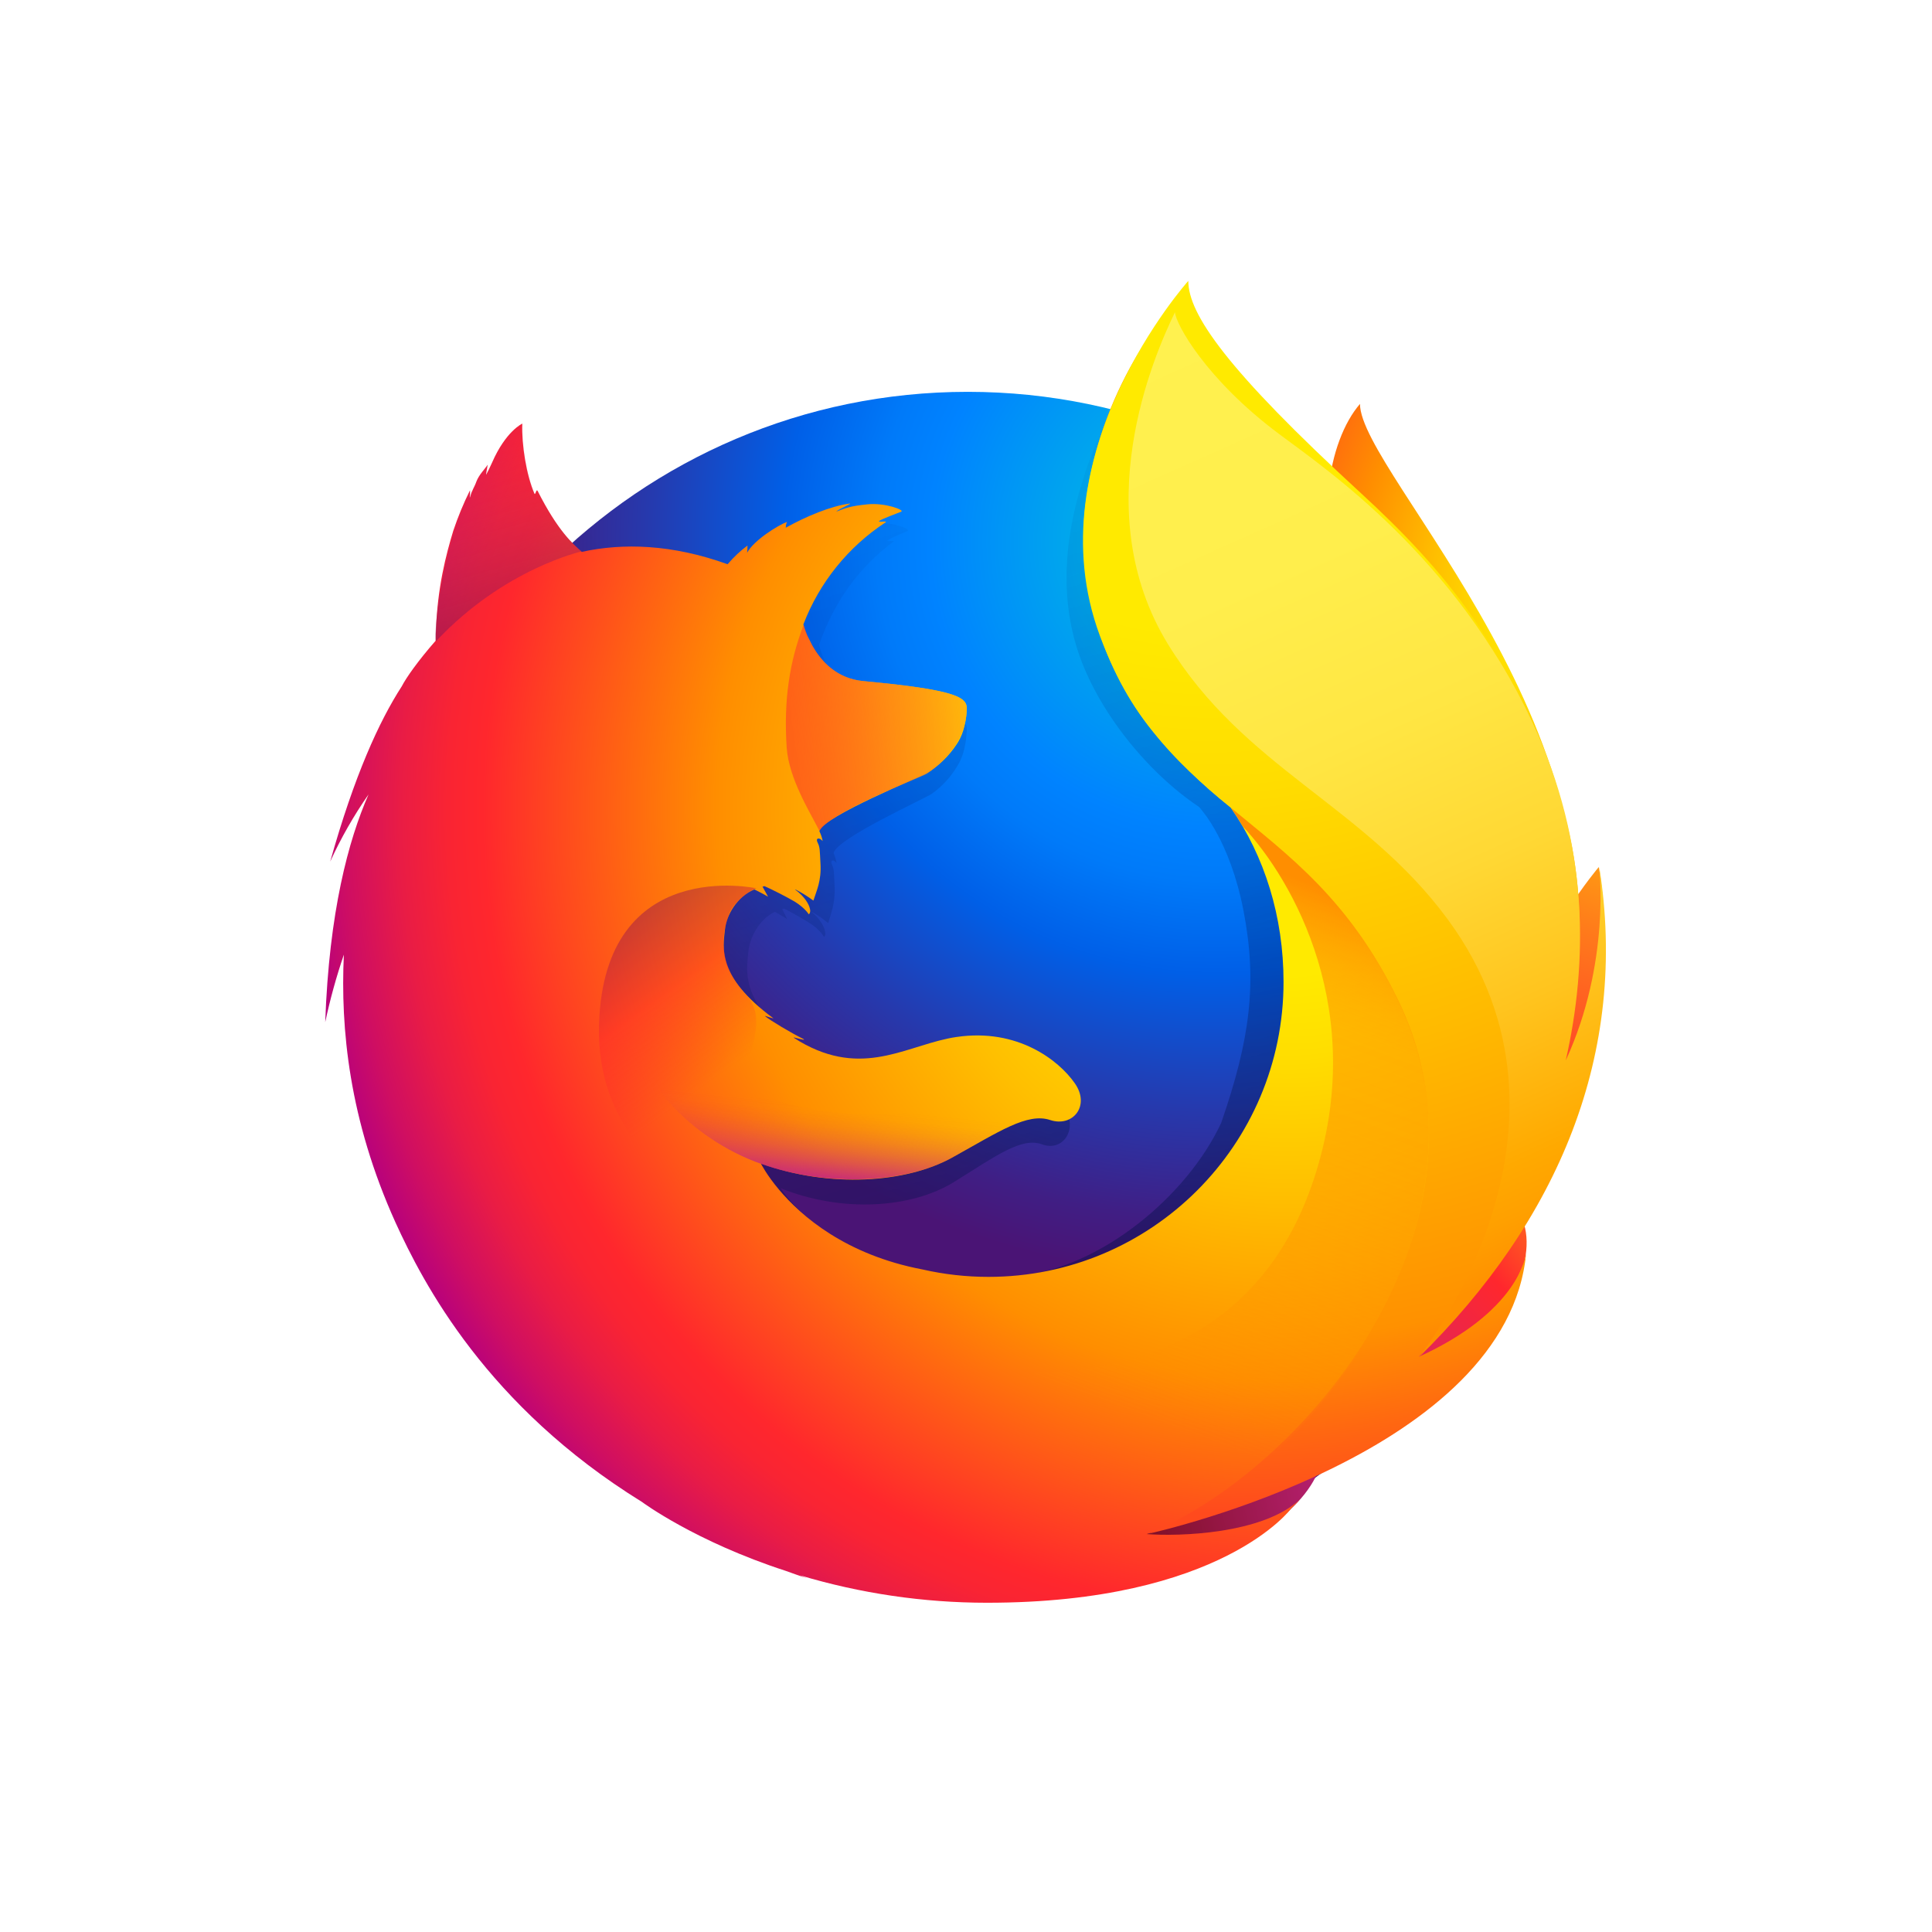<svg width="500" height="500" viewBox="0 0 500 500" fill="none" xmlns="http://www.w3.org/2000/svg">
<rect width="500" height="500" fill="white"/>
<path d="M351.962 104.526C343.637 114.22 339.76 136.037 348.201 158.154C356.643 180.271 369.582 175.467 377.648 198.021C388.294 227.78 383.339 267.757 383.339 267.757C383.339 267.757 396.137 304.82 405.056 265.451C424.797 191.503 351.962 122.736 351.962 104.526Z" fill="url(#paint0_radial_108_230)"/>
<path d="M250.373 411.534C335.631 411.534 404.697 342.094 404.697 256.47C404.697 170.846 335.631 101.406 250.455 101.406C165.28 101.406 96.214 170.846 96.214 256.47C96.049 342.176 165.197 411.534 250.373 411.534Z" fill="url(#paint1_radial_108_230)"/>
<path d="M366.004 352.084C362.668 354.438 359.168 356.55 355.532 358.406C360.349 351.347 364.794 344.041 368.847 336.517C372.136 332.877 375.149 329.339 377.604 325.513C378.799 323.633 380.146 321.313 381.573 318.622C390.237 303.013 399.79 277.751 400.061 251.803V251.74C400.067 251.102 400.071 250.463 400.065 249.823C400.11 243.31 399.444 236.811 398.08 230.442C398.149 230.939 398.21 231.437 398.273 231.934C398.196 231.551 398.131 231.165 398.049 230.782C398.176 231.489 398.279 232.172 398.388 232.862C400.159 247.886 398.898 262.542 392.589 273.346C392.489 273.504 392.387 273.652 392.287 273.806C395.558 257.385 396.653 239.254 393.013 221.101C393.013 221.101 391.557 212.277 380.714 185.487C374.473 170.068 363.389 157.426 353.597 148.216C345.013 137.596 337.217 130.47 332.92 125.945C323.943 116.493 320.181 109.407 318.636 104.784C317.296 104.113 300.163 87.469 298.802 86.835C291.323 98.43 267.804 134.698 278.992 168.584C284.062 183.941 296.885 199.879 310.304 208.821C310.894 209.494 318.29 217.527 321.807 235.645C325.439 254.363 323.529 268.97 316.055 290.569C307.264 309.518 284.742 328.25 263.655 330.167C218.572 334.262 202.068 307.532 202.068 307.532C218.177 313.972 235.988 312.625 246.819 305.948C257.736 299.194 264.339 294.187 269.699 296.162C274.983 298.127 279.19 292.422 275.415 286.508C272.5 282.018 268.328 278.485 263.42 276.348C258.512 274.211 253.084 273.564 247.811 274.489C236.883 276.265 226.873 284.922 212.554 276.538C211.628 276 210.731 275.413 209.867 274.778C208.923 274.158 212.936 275.723 211.999 275.017C209.213 273.504 204.281 270.205 203.002 269.032C202.789 268.836 205.164 269.789 204.951 269.594C191.563 258.569 193.235 251.121 193.656 246.45C193.993 242.713 196.424 237.924 200.522 235.982C202.501 237.062 203.735 237.887 203.735 237.887C203.735 237.887 202.89 236.162 202.434 235.253C202.594 235.184 202.747 235.202 202.906 235.134C204.528 235.917 208.113 237.95 210.001 239.19C212.459 240.924 213.243 242.471 213.243 242.471C213.243 242.471 213.89 242.114 213.412 240.602C213.238 239.982 212.491 238.011 210.056 236.022L210.208 236.039C211.666 236.87 213.047 237.828 214.334 238.904C215.021 236.408 216.255 233.801 215.984 229.138C215.818 225.859 215.895 225.01 215.317 223.744C214.799 222.656 215.607 222.232 216.505 223.362C216.351 222.477 216.094 221.613 215.737 220.789L215.745 220.704C216.866 216.798 239.472 206.638 241.117 205.45C243.821 203.537 246.088 201.072 247.769 198.219C249.026 196.215 249.972 193.404 250.202 189.141C250.326 186.066 248.896 184.018 226.038 181.625C219.787 181.009 216.119 176.48 214.035 172.3C213.654 171.399 213.267 170.583 212.879 169.768C212.508 168.815 212.211 167.835 211.989 166.837C215.726 156.104 222.005 147.029 231.238 140.172C231.741 139.714 229.228 140.289 229.731 139.831C230.317 139.296 234.148 137.753 234.871 137.406C235.755 136.988 231.088 135.007 226.968 135.489C222.773 135.962 221.882 136.463 219.642 137.412C220.572 136.487 223.527 135.274 222.834 135.282C218.31 135.976 212.69 138.605 207.885 141.583C207.875 141.065 207.974 140.55 208.175 140.072C205.936 141.022 200.436 144.865 198.835 148.117C198.904 147.494 198.935 146.867 198.928 146.24C197.222 147.663 195.683 149.274 194.34 151.044L194.256 151.12C181.269 145.888 169.84 145.549 160.168 147.895C158.052 145.77 157.018 147.324 152.204 136.746C151.877 136.109 152.455 137.375 152.204 136.746C151.412 134.695 152.687 139.483 152.204 136.746C144.109 143.133 133.458 150.372 128.346 155.481C128.282 155.685 134.31 153.778 128.346 155.481C126.257 156.078 126.399 157.317 126.081 168.518C126.005 169.368 126.073 170.319 126.004 171.083C121.92 176.287 119.138 180.694 118.086 182.977C112.804 192.079 106.987 206.267 101.348 228.712C103.835 222.628 106.834 216.766 110.312 211.189C105.623 223.103 101.089 241.81 100.183 270.619C101.317 264.675 102.772 258.795 104.54 253.007C103.433 276.908 107.555 300.763 116.618 322.907C119.861 330.841 125.226 342.882 134.358 356.074C163.052 386.264 203.523 405.059 248.338 405.059C295.123 405.059 337.135 384.589 366.004 352.084Z" fill="url(#paint2_linear_108_230)"/>
<path d="M331.386 374.012C388.009 367.455 413.075 309.104 380.886 307.957C351.81 307.028 304.566 377.106 331.386 374.012Z" fill="url(#paint3_radial_108_230)"/>
<path d="M384.963 296.038C423.92 273.366 413.762 224.393 413.762 224.393C413.762 224.393 398.727 241.859 388.514 269.7C378.424 297.268 361.541 309.732 384.963 296.038Z" fill="url(#paint4_radial_108_230)"/>
<path d="M261.29 402.99C315.603 420.321 362.284 377.535 333.509 363.246C307.348 350.36 235.511 394.795 261.29 402.99Z" fill="url(#paint5_radial_108_230)"/>
<path d="M389.01 316.831C390.331 314.967 392.118 308.997 393.696 306.328C403.285 290.85 403.353 278.508 403.353 278.225C409.145 249.294 408.62 237.48 405.057 215.632C402.188 198.041 389.648 172.838 378.784 160.702C367.59 148.199 375.477 152.273 364.638 143.14C355.137 132.608 345.926 122.179 340.909 117.985C304.657 87.677 305.476 81.24 306.174 80.142C306.056 80.271 305.883 80.463 305.662 80.713C305.233 79.002 304.93 77.562 304.93 77.562C304.93 77.562 285.113 97.379 280.941 130.406C278.218 151.968 286.289 174.446 297.977 188.812C304.062 196.258 310.94 203.019 318.488 208.977V208.968C327.319 221.649 332.179 237.298 332.179 254.131C332.179 296.282 297.99 330.453 255.816 330.453C250.068 330.456 244.338 329.812 238.734 328.534C218.835 324.742 207.345 314.704 201.614 307.889C198.33 303.984 196.933 301.137 196.933 301.137C214.762 307.524 234.475 306.188 246.463 299.566C258.544 292.868 265.853 287.904 271.785 289.861C277.633 291.81 282.288 286.153 278.113 280.288C274.02 274.432 263.372 266.045 247.561 268.368C235.467 270.13 224.387 278.715 208.54 270.4C207.52 269.87 206.527 269.288 205.566 268.655C204.522 268.04 208.962 269.592 207.926 268.892C204.842 267.391 199.383 264.12 197.968 262.956C197.732 262.763 200.361 263.708 200.123 263.513C185.306 252.579 187.156 245.194 187.622 240.561C187.995 236.855 190.686 232.106 195.222 230.18C197.412 231.251 198.777 232.069 198.777 232.069C198.777 232.069 197.842 230.358 197.337 229.457C197.514 229.39 197.683 229.407 197.859 229.339C199.653 230.115 203.621 232.13 205.711 233.362C208.432 235.081 209.299 236.615 209.299 236.615C209.299 236.615 210.016 236.262 209.486 234.762C209.292 234.147 208.467 232.192 205.772 230.22L205.94 230.237C207.541 231.052 209.068 232.003 210.507 233.078C211.267 230.603 212.634 228.017 212.333 223.393C212.149 220.142 212.234 219.299 211.594 218.044C211.022 216.966 211.916 216.545 212.909 217.666C212.737 216.782 212.452 215.923 212.06 215.113L212.068 215.029C213.309 211.155 238.328 201.079 240.15 199.901C243.084 198.059 245.593 195.614 247.511 192.729C248.902 190.742 249.95 187.954 250.205 183.726C250.29 181.821 249.704 180.313 243.078 178.871C239.101 178.006 232.949 177.163 223.459 176.273C216.54 175.662 212.481 171.171 210.174 167.025C209.753 166.132 209.324 165.322 208.895 164.514C208.486 163.575 208.157 162.602 207.91 161.608C212.05 150.77 219.506 141.516 229.214 135.164C229.771 134.71 226.989 135.281 227.546 134.826C228.195 134.296 232.435 132.766 233.236 132.421C234.214 132.009 229.048 130.043 224.489 130.521C219.845 130.99 218.859 131.486 216.381 132.428C217.409 131.51 220.68 130.307 219.913 130.316C214.907 131.004 208.684 133.611 203.365 136.564C203.355 136.047 203.465 135.534 203.686 135.065C201.207 136.007 195.121 139.819 193.349 143.044C193.425 142.426 193.459 141.805 193.451 141.183C191.585 142.573 189.882 144.171 188.375 145.945L188.282 146.021C173.908 140.832 161.258 140.497 150.554 142.823C148.212 140.716 144.447 137.529 139.119 127.039C138.757 126.408 138.563 128.345 138.284 127.721C136.214 122.919 134.963 115.051 135.169 109.627C135.169 109.627 130.886 111.579 127.342 119.73C126.684 121.195 126.262 122.003 125.84 122.812C125.646 123.047 126.28 120.135 126.179 120.293C125.563 121.336 123.969 122.794 123.269 124.68C122.787 126.078 122.113 126.861 121.682 128.604L121.581 128.764C121.546 128.25 121.708 126.65 121.59 126.978C119.929 130.335 118.499 133.801 117.311 137.353C115.403 143.627 113.181 152.166 112.829 163.276C112.744 164.118 112.82 165.061 112.743 165.82C108.224 170.98 105.144 175.35 103.98 177.615C98.137 186.644 91.698 200.715 85.457 222.973C88.234 216.893 91.554 211.076 95.378 205.594C90.188 217.408 85.171 235.961 84.168 264.532C85.428 258.619 87.038 252.787 88.991 247.066C88.094 266.117 90.314 289.737 102.358 316.386C109.509 332.061 125.971 363.893 166.194 388.733L166.191 388.736C166.191 388.736 179.875 398.922 203.396 406.556C205.134 407.187 206.895 407.808 208.692 408.41C208.128 408.183 207.583 407.943 207.053 407.697C222.709 412.388 238.964 414.777 255.308 414.789C316.21 414.841 334.172 390.384 334.172 390.384C334.172 390.384 334.109 390.431 333.994 390.515C334.853 389.706 335.681 388.865 336.477 387.992C326.868 397.066 304.939 397.668 296.74 397.013C310.724 392.906 319.925 389.432 337.824 382.579C339.919 381.802 342.061 380.917 344.25 379.923C344.486 379.818 344.725 379.705 344.963 379.597C345.397 379.395 345.827 379.204 346.266 378.991C354.986 374.881 363.186 369.748 370.693 363.699C388.667 349.34 392.577 335.345 394.622 326.117C394.336 327.001 393.448 329.063 392.824 330.399C388.195 340.301 377.93 346.377 366.782 351.588C372.087 344.627 377.006 337.381 381.518 329.882C385.157 326.272 386.293 320.626 389.01 316.831Z" fill="url(#paint6_radial_108_230)"/>
<path d="M367.133 351.162C374.461 343.082 381.042 333.84 386.027 323.36C398.856 296.388 418.69 251.542 403.069 204.703C390.723 167.684 373.771 147.441 352.248 127.667C317.293 95.556 307.531 81.22 307.531 72.695C307.531 72.695 267.172 117.685 284.675 164.609C302.179 211.533 338.027 209.813 361.743 258.78C389.651 316.402 339.163 379.283 297.412 396.882C299.968 396.315 390.225 375.89 394.969 324.263C394.861 325.213 392.828 339.492 367.133 351.162Z" fill="url(#paint7_radial_108_230)"/>
<path d="M250.206 183.727C250.342 180.678 248.761 178.631 223.547 176.266C213.173 175.308 209.201 165.72 207.99 161.685C204.301 171.268 202.778 181.324 203.597 193.487C204.157 201.455 209.51 210.008 212.069 215.03C212.069 215.03 212.638 214.291 212.901 214.017C217.719 209 237.91 201.356 239.806 200.271C241.897 198.95 249.855 193.136 250.206 183.727Z" fill="url(#paint8_linear_108_230)"/>
<path d="M139.207 127.093C138.845 126.461 138.651 128.399 138.372 127.775C136.302 122.973 135.043 115.19 135.341 109.689C135.341 109.689 131.058 111.641 127.514 119.792C126.856 121.258 126.434 122.066 126.012 122.874C125.818 123.11 126.452 120.197 126.351 120.356C125.735 121.399 124.141 122.856 123.449 124.658C122.875 126.132 122.285 126.923 121.846 128.751C121.71 129.248 121.982 126.553 121.864 126.881C113.62 142.812 112.047 166.901 112.916 165.882C130.465 147.144 150.576 142.699 150.576 142.699C148.436 141.123 143.787 136.572 139.207 127.093H139.207Z" fill="url(#paint9_linear_108_230)"/>
<path d="M205.793 323.043C181.553 312.693 153.995 298.097 155.036 264.936C156.452 221.264 195.762 229.895 195.762 229.895C194.278 230.257 190.312 233.081 188.907 236.091C187.421 239.855 184.711 248.355 192.922 257.263C205.817 271.236 166.431 290.414 227.223 326.644C228.756 327.478 212.973 326.146 205.794 323.043H205.793Z" fill="url(#paint10_linear_108_230)"/>
<path d="M197.182 301.279C214.371 307.261 234.395 306.212 246.383 299.59C254.409 295.123 264.705 287.967 271.04 289.733C265.555 287.565 261.401 286.552 256.403 286.305C255.552 286.305 254.532 286.287 253.606 286.193C251.775 286.188 249.946 286.288 248.128 286.493C245.033 286.778 241.603 288.73 238.485 288.417C238.317 288.4 241.51 287.105 241.25 287.163C239.598 287.508 237.803 287.582 235.907 287.817C234.701 287.952 233.665 288.102 232.468 288.152C196.666 291.188 166.407 268.748 166.407 268.748C163.832 277.422 177.938 294.579 197.182 301.279H197.182Z" fill="url(#paint11_linear_108_230)"/>
<path d="M367.069 351.392C403.282 315.838 421.603 272.619 413.858 224.144C413.858 224.144 416.952 249.001 405.219 274.425C410.856 249.604 411.512 218.76 396.536 186.819C376.549 144.186 343.676 121.753 331.126 112.394C312.111 98.213 304.228 83.775 304.086 80.796C298.406 92.434 281.222 132.318 302.24 166.667C321.931 198.847 352.951 208.399 374.667 237.918C414.673 292.298 367.069 351.392 367.069 351.392Z" fill="url(#paint12_linear_108_230)"/>
<path d="M361.881 258.883C349.225 232.739 333.43 221.336 318.488 208.977C320.227 211.41 320.655 212.27 321.617 213.844C334.768 227.86 354.16 262.048 340.081 304.967C313.58 385.754 207.574 347.711 196.461 337.025C200.957 383.781 279.216 406.155 330.17 375.834C359.164 348.387 382.62 301.727 361.881 258.883Z" fill="url(#paint13_linear_108_230)"/>
<defs>
<radialGradient id="paint0_radial_108_230" cx="0" cy="0" r="1" gradientUnits="userSpaceOnUse" gradientTransform="translate(399.906 158.287) rotate(2.555) scale(119.562 175.734)">
<stop offset="0.045" stop-color="#FFEA00"/>
<stop offset="0.12" stop-color="#FFDE00"/>
<stop offset="0.254" stop-color="#FFBF00"/>
<stop offset="0.429" stop-color="#FF8E00"/>
<stop offset="0.769" stop-color="#FF272D"/>
<stop offset="0.872" stop-color="#E0255A"/>
<stop offset="0.953" stop-color="#CC2477"/>
<stop offset="1" stop-color="#C42482"/>
</radialGradient>
<radialGradient id="paint1_radial_108_230" cx="0" cy="0" r="1" gradientUnits="userSpaceOnUse" gradientTransform="translate(314.705 139.839) scale(336.968)">
<stop stop-color="#00CCDA"/>
<stop offset="0.22" stop-color="#0083FF"/>
<stop offset="0.261" stop-color="#007AF9"/>
<stop offset="0.33" stop-color="#0060E8"/>
<stop offset="0.333" stop-color="#005FE7"/>
<stop offset="0.438" stop-color="#2639AD"/>
<stop offset="0.522" stop-color="#401E84"/>
<stop offset="0.566" stop-color="#4A1475"/>
</radialGradient>
<linearGradient id="paint2_linear_108_230" x1="272.135" y1="326.202" x2="205.58" y2="108.49" gradientUnits="userSpaceOnUse">
<stop stop-color="#000F43" stop-opacity="0.4"/>
<stop offset="0.485" stop-color="#001962" stop-opacity="0.173"/>
<stop offset="1" stop-color="#002079" stop-opacity="0"/>
</linearGradient>
<radialGradient id="paint3_radial_108_230" cx="0" cy="0" r="1" gradientUnits="userSpaceOnUse" gradientTransform="translate(429.292 293.614) rotate(5.762) scale(113.679)">
<stop offset="0.003" stop-color="#FFEA00"/>
<stop offset="0.497" stop-color="#FF272D"/>
<stop offset="1" stop-color="#C42482"/>
</radialGradient>
<radialGradient id="paint4_radial_108_230" cx="0" cy="0" r="1" gradientUnits="userSpaceOnUse" gradientTransform="translate(430.002 184.128) rotate(5.762) scale(189.834)">
<stop offset="0.003" stop-color="#FFE900"/>
<stop offset="0.157" stop-color="#FFAF0E"/>
<stop offset="0.316" stop-color="#FF7A1B"/>
<stop offset="0.472" stop-color="#FF4E26"/>
<stop offset="0.621" stop-color="#FF2C2E"/>
<stop offset="0.762" stop-color="#FF1434"/>
<stop offset="0.892" stop-color="#FF0538"/>
<stop offset="1" stop-color="#FF0039"/>
</radialGradient>
<radialGradient id="paint5_radial_108_230" cx="0" cy="0" r="1" gradientUnits="userSpaceOnUse" gradientTransform="translate(439.049 361.908) rotate(5.762) scale(174.194 174.194)">
<stop offset="0.003" stop-color="#FF272D"/>
<stop offset="0.497" stop-color="#C42482"/>
<stop offset="0.986" stop-color="#620700"/>
</radialGradient>
<radialGradient id="paint6_radial_108_230" cx="0" cy="0" r="1" gradientUnits="userSpaceOnUse" gradientTransform="translate(332.808 209.686) scale(271.93)">
<stop offset="0.156" stop-color="#FFEA00"/>
<stop offset="0.231" stop-color="#FFDE00"/>
<stop offset="0.365" stop-color="#FFBF00"/>
<stop offset="0.541" stop-color="#FF8E00"/>
<stop offset="0.763" stop-color="#FF272D"/>
<stop offset="0.796" stop-color="#F92433"/>
<stop offset="0.841" stop-color="#E91C45"/>
<stop offset="0.893" stop-color="#CF0E62"/>
<stop offset="0.935" stop-color="#B5007F"/>
</radialGradient>
<radialGradient id="paint7_radial_108_230" cx="0" cy="0" r="1" gradientUnits="userSpaceOnUse" gradientTransform="translate(312.348 73.143) scale(321.101)">
<stop offset="0.279" stop-color="#FFEA00"/>
<stop offset="0.402" stop-color="#FFDD00"/>
<stop offset="0.63" stop-color="#FFBA00"/>
<stop offset="0.856" stop-color="#FF9100"/>
<stop offset="0.933" stop-color="#FF6711"/>
<stop offset="0.994" stop-color="#FF4A1D"/>
</radialGradient>
<linearGradient id="paint8_linear_108_230" x1="146.433" y1="196.068" x2="270.043" y2="177.51" gradientUnits="userSpaceOnUse">
<stop stop-color="#C42482" stop-opacity="0.5"/>
<stop offset="0.474" stop-color="#FF272D" stop-opacity="0.5"/>
<stop offset="0.486" stop-color="#FF2C2C" stop-opacity="0.513"/>
<stop offset="0.675" stop-color="#FF7A1A" stop-opacity="0.72"/>
<stop offset="0.829" stop-color="#FFB20D" stop-opacity="0.871"/>
<stop offset="0.942" stop-color="#FFD605" stop-opacity="0.964"/>
<stop offset="1" stop-color="#FFE302"/>
</linearGradient>
<linearGradient id="paint9_linear_108_230" x1="134.1" y1="163.042" x2="120.085" y2="112.769" gradientUnits="userSpaceOnUse">
<stop stop-color="#891551" stop-opacity="0.6"/>
<stop offset="1" stop-color="#C42482" stop-opacity="0"/>
</linearGradient>
<linearGradient id="paint10_linear_108_230" x1="160.821" y1="235.734" x2="189.659" y2="275.98" gradientUnits="userSpaceOnUse">
<stop offset="0.005" stop-color="#891551" stop-opacity="0.5"/>
<stop offset="0.484" stop-color="#FF272D" stop-opacity="0.5"/>
<stop offset="1" stop-color="#FF272D" stop-opacity="0"/>
</linearGradient>
<linearGradient id="paint11_linear_108_230" x1="215.958" y1="306.193" x2="218.581" y2="280.327" gradientUnits="userSpaceOnUse">
<stop stop-color="#C42482"/>
<stop offset="0.083" stop-color="#C42482" stop-opacity="0.81"/>
<stop offset="0.206" stop-color="#C42482" stop-opacity="0.565"/>
<stop offset="0.328" stop-color="#C42482" stop-opacity="0.362"/>
<stop offset="0.447" stop-color="#C42482" stop-opacity="0.204"/>
<stop offset="0.562" stop-color="#C42482" stop-opacity="0.091"/>
<stop offset="0.673" stop-color="#C42482" stop-opacity="0.023"/>
<stop offset="0.773" stop-color="#C42482" stop-opacity="0"/>
</linearGradient>
<linearGradient id="paint12_linear_108_230" x1="299.899" y1="85.253" x2="406.163" y2="322.874" gradientUnits="userSpaceOnUse">
<stop stop-color="#FFF14F"/>
<stop offset="0.268" stop-color="#FFEE4C"/>
<stop offset="0.452" stop-color="#FFE643"/>
<stop offset="0.612" stop-color="#FFD834"/>
<stop offset="0.757" stop-color="#FFC41E"/>
<stop offset="0.892" stop-color="#FFAB02"/>
<stop offset="0.902" stop-color="#FFA900"/>
<stop offset="0.949" stop-color="#FFA000"/>
<stop offset="1" stop-color="#FF9100"/>
</linearGradient>
<linearGradient id="paint13_linear_108_230" x1="320.882" y1="221.913" x2="270.546" y2="357.064" gradientUnits="userSpaceOnUse">
<stop stop-color="#FF8E00"/>
<stop offset="0.04" stop-color="#FF8E00" stop-opacity="0.858"/>
<stop offset="0.084" stop-color="#FF8E00" stop-opacity="0.729"/>
<stop offset="0.13" stop-color="#FF8E00" stop-opacity="0.628"/>
<stop offset="0.178" stop-color="#FF8E00" stop-opacity="0.557"/>
<stop offset="0.227" stop-color="#FF8E00" stop-opacity="0.514"/>
<stop offset="0.282" stop-color="#FF8E00" stop-opacity="0.5"/>
<stop offset="0.389" stop-color="#FF8E00" stop-opacity="0.478"/>
<stop offset="0.524" stop-color="#FF8E00" stop-opacity="0.416"/>
<stop offset="0.676" stop-color="#FF8E00" stop-opacity="0.314"/>
<stop offset="0.838" stop-color="#FF8E00" stop-opacity="0.172"/>
<stop offset="1" stop-color="#FF8E00" stop-opacity="0"/>
</linearGradient>
</defs>
</svg>
